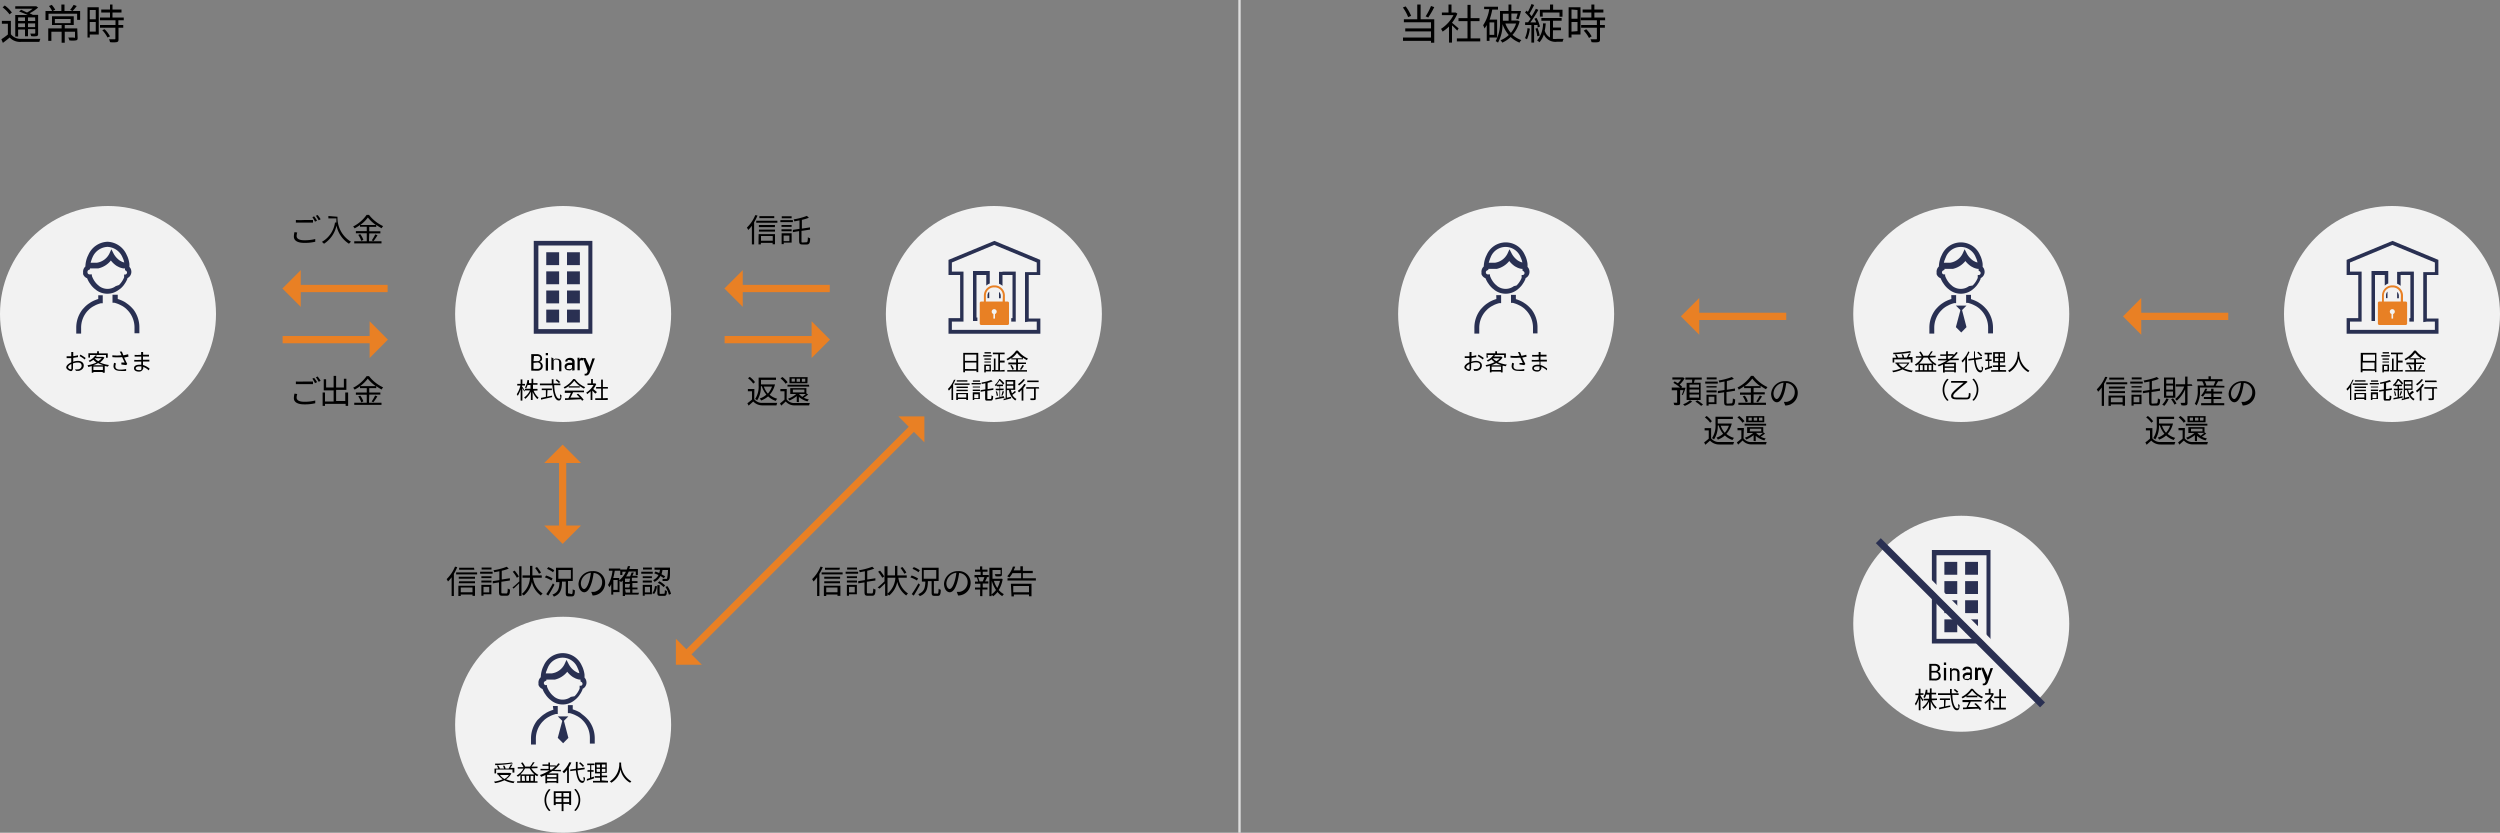 <svg id="Layer_1" data-name="Layer 1" xmlns="http://www.w3.org/2000/svg" viewBox="0 0 200 66.62"><rect x="0" y="0" width="200" height="66.62" fill="#808080" stroke="none"/><defs><style>.cls-1{fill:#f2f2f2;}.cls-2{fill:#2a3052;}.cls-3{fill:#293052;}.cls-4{fill:#e98024;}.cls-5{fill:#e88024;}.cls-6{fill:none;stroke:#dedede;stroke-miterlimit:10;stroke-width:0.19px;}</style></defs><title>fund_small</title><circle class="cls-1" cx="156.9" cy="49.9" r="8.64"/><path class="cls-2" d="M159.24,51.48h-4.69V44h4.69Zm-4.32-.37h4V44.42h-4Z"/><rect class="cls-2" x="155.55" y="48.02" width="1.03" height="1.03"/><rect class="cls-2" x="157.21" y="48.02" width="1.03" height="1.03"/><rect class="cls-2" x="155.55" y="49.55" width="1.03" height="1.03"/><rect class="cls-2" x="157.21" y="49.55" width="1.03" height="1.03"/><rect class="cls-2" x="155.55" y="44.95" width="1.03" height="1.03"/><rect class="cls-2" x="157.21" y="44.95" width="1.03" height="1.03"/><rect class="cls-2" x="155.55" y="46.49" width="1.03" height="1.03"/><rect class="cls-2" x="157.21" y="46.49" width="1.03" height="1.03"/><rect class="cls-1" x="157.29" y="41.84" width="0.56" height="15.96" transform="translate(10.92 126.01) rotate(-45)"/><rect class="cls-2" x="156.55" y="40.53" width="0.56" height="18.58" transform="translate(10.71 125.49) rotate(-45)"/><circle class="cls-1" cx="120.49" cy="25.12" r="8.64"/><path class="cls-3" d="M121.51,23.07a2,2,0,0,0,.25-.27l.14-.21a2.27,2.27,0,0,0,.14-.28l0-.06a.55.55,0,0,0,.23-.2.55.55,0,0,0,.08-.4.57.57,0,0,0-.07-.2l-.08-.11a2.3,2.3,0,0,0,0-.25,2.31,2.31,0,0,0-.15-.56l-.09-.19a1.66,1.66,0,0,0-3,0l-.09.19a2.21,2.21,0,0,0-.11.34,2.3,2.3,0,0,0-.06.45h0a.57.57,0,0,0-.18.49.57.57,0,0,0,0,.13.55.55,0,0,0,.32.32,2.24,2.24,0,0,0,.17.34l.14.2a2,2,0,0,0,.25.27l.16.13a1.49,1.49,0,0,0,1.79,0Zm-2.34-2.27a1.76,1.76,0,0,1,.08-.21,1.28,1.28,0,0,1,2.4,0,1.81,1.81,0,0,1,.09.22,1.87,1.87,0,0,1,.05.19l-.16-.05-.19-.1a1.63,1.63,0,0,1-.49-.54l-.19-.37-.17.37a1.34,1.34,0,0,1-1,.71l-.22,0-.27,0A1.86,1.86,0,0,1,119.17,20.8Zm1.94,2.09a1.1,1.1,0,0,1-1.32,0l-.15-.13a1.63,1.63,0,0,1-.22-.26,1.85,1.85,0,0,1-.22-.43v0l0-.12H119a.16.16,0,0,1-.13-.14.16.16,0,0,1,.09-.17h0l.11-.06v-.07h.12l.35,0,.2,0a1.78,1.78,0,0,0,1-.63,1.9,1.9,0,0,0,.46.43l.19.1a1.38,1.38,0,0,0,.33.1h.08v.14l.09.06a.17.17,0,0,1,.07.16h0a.16.16,0,0,1-.12.13l-.11,0,0,.11,0,.12a1.84,1.84,0,0,1-.19.35,1.61,1.61,0,0,1-.22.26Z"/><path class="cls-3" d="M119.71,23.92a2.84,2.84,0,0,0-.58.25l-.21.14a2.42,2.42,0,0,0-.3.26l-.15.16a2.36,2.36,0,0,0-.52,1.51v.45h.39v-.45a2,2,0,0,1,.53-1.37l.15-.15a2.13,2.13,0,0,1,.31-.22l.21-.11a2.56,2.56,0,0,1,.4-.14l.15,0v-.64h-.39Z"/><path class="cls-3" d="M122.51,24.74l-.15-.16a2.44,2.44,0,0,0-.3-.26l-.21-.14a2.84,2.84,0,0,0-.58-.25v-.34h-.39v.64l.15,0a2.56,2.56,0,0,1,.4.14l.22.11a2.13,2.13,0,0,1,.31.22l.15.15a2,2,0,0,1,.53,1.37v.45H123v-.45A2.36,2.36,0,0,0,122.51,24.74Z"/><circle class="cls-1" cx="156.9" cy="25.12" r="8.64"/><path class="cls-3" d="M157.92,23.07a2,2,0,0,0,.25-.27l.14-.21a2.27,2.27,0,0,0,.14-.28l0-.06a.55.55,0,0,0,.23-.2.55.55,0,0,0,.08-.4.57.57,0,0,0-.07-.2l-.08-.11a2.3,2.3,0,0,0,0-.25,2.31,2.31,0,0,0-.15-.56l-.09-.19a1.66,1.66,0,0,0-3,0l-.09.19a2.21,2.21,0,0,0-.11.34,2.3,2.3,0,0,0-.06.45h0a.57.57,0,0,0-.18.49.57.57,0,0,0,0,.13.55.55,0,0,0,.32.32,2.24,2.24,0,0,0,.17.34l.14.2a2,2,0,0,0,.25.27l.16.13a1.49,1.49,0,0,0,1.79,0Zm-2.34-2.27a1.76,1.76,0,0,1,.08-.21,1.28,1.28,0,0,1,2.4,0,1.81,1.81,0,0,1,.09.22,1.87,1.87,0,0,1,.05.19l-.16-.05-.19-.1a1.63,1.63,0,0,1-.49-.54l-.19-.37-.17.37a1.34,1.34,0,0,1-1,.71l-.22,0-.27,0A1.86,1.86,0,0,1,155.57,20.8Zm1.94,2.09a1.1,1.1,0,0,1-1.32,0l-.15-.13a1.63,1.63,0,0,1-.22-.26,1.85,1.85,0,0,1-.22-.43v0l0-.12h-.12a.16.16,0,0,1-.13-.14.16.16,0,0,1,.09-.17h0l.11-.06v-.07h.12l.35,0,.2,0a1.78,1.78,0,0,0,1-.63,1.9,1.9,0,0,0,.46.43l.19.1a1.38,1.38,0,0,0,.33.1h.08v.14l.09.06a.17.17,0,0,1,.07.16h0a.16.16,0,0,1-.12.13l-.11,0,0,.11,0,.12a1.84,1.84,0,0,1-.19.35,1.61,1.61,0,0,1-.22.26Z"/><path class="cls-3" d="M156.11,23.92a2.84,2.84,0,0,0-.58.25l-.21.14a2.42,2.42,0,0,0-.3.26l-.15.16a2.36,2.36,0,0,0-.52,1.51v.45h.39v-.45a2,2,0,0,1,.53-1.37l.15-.15a2.13,2.13,0,0,1,.31-.22l.21-.11a2.56,2.56,0,0,1,.4-.14l.15,0v-.64h-.39Z"/><path class="cls-3" d="M158.92,24.74l-.15-.16a2.44,2.44,0,0,0-.3-.26l-.21-.14a2.84,2.84,0,0,0-.58-.25v-.34h-.39v.64l.15,0a2.56,2.56,0,0,1,.4.14l.22.11a2.13,2.13,0,0,1,.31.22l.15.15a2,2,0,0,1,.53,1.37v.45h.39v-.45A2.36,2.36,0,0,0,158.92,24.74Z"/><polyline class="cls-3" points="157.32 24.45 156.9 24.87 156.47 24.45"/><polygon class="cls-3" points="157.32 26.17 156.9 26.6 156.47 26.17 156.9 24.56 157.32 26.17"/><path d="M117.69,28.94a1.36,1.36,0,0,1,.4-.07c.27,0,.46.15.46.37s-.14.36-.39.43l-.23,0-.05-.15a1.06,1.06,0,0,0,.22,0c.16,0,.31-.12.31-.29s-.14-.24-.32-.24a1.19,1.19,0,0,0-.4.07c0,.16,0,.32,0,.4s-.07.22-.16.22-.38-.14-.38-.3.19-.31.4-.4v-.1c0-.07,0-.16,0-.24h-.37V28.5h.38c0-.1,0-.18,0-.21a.73.73,0,0,0,0-.13h.16s0,.08,0,.13,0,.12,0,.2a2.4,2.4,0,0,0,.38-.07v.15l-.38.06c0,.09,0,.17,0,.25Zm-.13.51c0-.07,0-.19,0-.33-.15.07-.26.17-.26.26s.13.16.2.16S117.56,29.51,117.56,29.46Zm.72-1.08a3.09,3.09,0,0,1,.42.27l-.07.12a2.36,2.36,0,0,0-.41-.27Z"/><path d="M120.2,28.61a1.29,1.29,0,0,1-.37.36,2.48,2.48,0,0,0,.72.2.55.55,0,0,0-.09.13l-.25-.05v.54h-.14v-.06h-.75v.06h-.13v-.53l-.28.07a.46.46,0,0,0-.07-.12,2.66,2.66,0,0,0,.73-.24,1.24,1.24,0,0,1-.25-.22,1.57,1.57,0,0,1-.29.18.42.42,0,0,0-.09-.1,1.23,1.23,0,0,0,.53-.42l.15,0-.09.11h.57Zm-1.15,0h-.13v-.35h.7V28.1h.14v.17h.71v.35h-.14v-.22H119Zm1.09.61a2.09,2.09,0,0,1-.44-.17,2.55,2.55,0,0,1-.39.17Zm-.06.38v-.27h-.75v.27Zm-.65-.93a1.06,1.06,0,0,0,.28.22,1.22,1.22,0,0,0,.28-.23h-.56Z"/><path d="M122.13,28.53l-.35.08c.07.15.17.36.25.51l-.09.09-.38-.05,0-.12.26,0-.2-.43a3.91,3.91,0,0,1-.78,0v-.15a3.13,3.13,0,0,0,.73,0l-.06-.14-.08-.15.17,0,.12.3.38-.09Zm-1,.55a.73.73,0,0,0-.05.23c0,.16.11.26.38.26a2,2,0,0,0,.48-.05v.15a2.39,2.39,0,0,1-.48,0c-.34,0-.53-.14-.53-.37a1.07,1.07,0,0,1,.05-.28Z"/><path d="M123.75,29.63a1.37,1.37,0,0,0-.44-.28s0,.09,0,.12-.09.26-.32.26-.41-.09-.41-.27.16-.28.43-.28h.15c0-.08,0-.17,0-.25H123l-.46,0v-.14a3.28,3.28,0,0,0,.46,0h.1v-.26H123l-.43,0v-.14a2.92,2.92,0,0,0,.43,0h.09v-.12a1,1,0,0,0,0-.11h.16a1,1,0,0,0,0,.12s0,.06,0,.1l.47,0v.14l-.48,0v.26l.51,0v.14l-.51,0c0,.09,0,.19,0,.28a1.51,1.51,0,0,1,.53.29Zm-.59-.32-.18,0c-.17,0-.27.07-.27.15s.07.15.25.15.2,0,.2-.16S123.16,29.36,123.16,29.31Z"/><path d="M113.65,1.54h1.09V3.42h-.26V3.27h-2.24V3h2.24V2.51h-2.06V2.27h2.06V1.78h-2.17V1.54h1.07V.36h.27Zm-1-.17a3.2,3.2,0,0,0-.42-.77l.22-.09a3.09,3.09,0,0,1,.44.76Zm2.09-.8a7.17,7.17,0,0,1-.48.83l-.21-.09a4.85,4.85,0,0,0,.43-.83Z"/><path d="M116.58,2.45c-.09-.1-.27-.28-.42-.42V3.41h-.24V2.12a3.32,3.32,0,0,1-.51.41,1.13,1.13,0,0,0-.13-.22,2.9,2.9,0,0,0,1-1.1h-.93V1h.53V.36h.24V1h.33l.14.09a3.09,3.09,0,0,1-.43.73l.53.45Zm1.84.62v.24h-1.87V3.07h.85V1.69h-.72V1.45h.72V.39h.25V1.45h.71v.24h-.71V3.07Z"/><path d="M119.16,3v.27h-.22V2a2.08,2.08,0,0,1-.18.28,1.46,1.46,0,0,0-.11-.26,3.16,3.16,0,0,0,.49-1.29h-.41V.54h1.11V.77h-.46a5.65,5.65,0,0,1-.21.8h.6V3Zm0-1.21v1h.38v-1Zm2.41-.08A2.58,2.58,0,0,1,121,2.79a2.16,2.16,0,0,0,.71.42.7.7,0,0,0-.15.2,2.22,2.22,0,0,1-.71-.45,2.16,2.16,0,0,1-.67.45.77.77,0,0,0-.14-.19,2,2,0,0,0,.66-.42,2.79,2.79,0,0,1-.5-.87,3,3,0,0,1-.36,1.48,1.06,1.06,0,0,0-.19-.12A3,3,0,0,0,120,1.73V.88h.68V.36h.23V.88h.61l.16,0a5,5,0,0,1-.2.66l-.19-.05a3.94,3.94,0,0,0,.12-.41h-.5v.56h.51Zm-1.34-.61v.56h.46V1.1Zm.2.78a2.4,2.4,0,0,0,.44.75,2.24,2.24,0,0,0,.42-.75Z"/><path d="M122.39,2.29a3,3,0,0,1-.23.85L122,3.05a2.61,2.61,0,0,0,.2-.8Zm.34-.29V3.41h-.22V2l-.5,0,0-.22h.24l.2-.28A2.9,2.9,0,0,0,122,1l.13-.15.1.1a4.87,4.87,0,0,0,.29-.63l.21.08c-.11.23-.26.5-.37.69l.17.21a6.81,6.81,0,0,0,.34-.6l.2.09a10.21,10.21,0,0,1-.64,1l.45,0c0-.1-.09-.2-.13-.29l.17-.07a2.79,2.79,0,0,1,.28.7L123,2.2A1.45,1.45,0,0,0,123,2Zm.25.9a2.25,2.25,0,0,0-.15-.61l.17-.05a2.43,2.43,0,0,1,.17.61Zm1.25.21a1.62,1.62,0,0,0,.34,0h.52a.8.8,0,0,0-.08.23h-.45a1,1,0,0,1-1.05-.59,1.75,1.75,0,0,1-.35.63,1.31,1.31,0,0,0-.19-.14,2.11,2.11,0,0,0,.47-1.37l.22,0a4.13,4.13,0,0,1-.08.58A.87.87,0,0,0,124,3V1.66h-.69V1.44h1.62v.22h-.69v.54h.64v.22h-.64Zm-.81-1.78h-.23V.78H124V.36h.25V.78H125v.56h-.24V1h-1.35Z"/><path d="M126.44,2.76h-.72V3h-.23V.58h.95Zm-.72-2v.74h.48V.8Zm.48,1.73V1.76h-.48v.77ZM128,1.62V2h.39v.22H128v.9c0,.14,0,.21-.14.25a1.91,1.91,0,0,1-.54,0,.76.76,0,0,0-.08-.23h.44c.06,0,.07,0,.07-.07V2.22h-1.26V2h1.26V1.62h-1.28V1.4h.84V1h-.7V.76h.7V.36h.24v.4h.72V1h-.72V1.4h.86v.22Zm-1.1.72a2.36,2.36,0,0,1,.43.57l-.21.13a2.59,2.59,0,0,0-.42-.59Z"/><path d="M134.54,31.59a3.6,3.6,0,0,0,.14-.38h-.27v1c0,.1,0,.16-.1.19a1.07,1.07,0,0,1-.37,0,.68.68,0,0,0-.06-.18h.29s0,0,0,0v-1h-.43V31h.66a2.85,2.85,0,0,0-.53-.37l.1-.12.26.15a2.26,2.26,0,0,0,.26-.3h-.7v-.17h.86l.12.08a2.58,2.58,0,0,1-.4.5,1.46,1.46,0,0,1,.2.17l-.06.08h.22l.12,0a5.1,5.1,0,0,1-.22.57Zm.83.53a1.88,1.88,0,0,1-.59.35l-.13-.13a1.66,1.66,0,0,0,.55-.32Zm0-1.5c0-.08,0-.17,0-.25h-.54v-.17h1.31v.17h-.56l-.07.25h.54V32h-1.12V30.63Zm.55.15h-.76V31h.76Zm0,.39h-.76v.25h.76Zm0,.4h-.76v.25h.76Zm-.14.47a3.08,3.08,0,0,1,.46.33l-.15.11a3.18,3.18,0,0,0-.46-.34Z"/><path d="M137.42,30.69h-1v-.16h1Zm-.1,1.64h-.63v.12h-.17v-.87h.8Zm-.8-1.44h.81V31h-.81Zm0,.34h.81v.16h-.81Zm.81-.88h-.79v-.16h.79Zm-.64,1.39v.44h.46v-.44Zm1.83.53c.08,0,.1-.08.11-.4a.48.48,0,0,0,.18.08c0,.37-.07.5-.27.5h-.34c-.21,0-.27-.06-.27-.31v-.76l-.5.08,0-.18.53-.08v-.68l-.41.08a.75.75,0,0,0-.06-.16,5,5,0,0,0,1.06-.28l.16.15a3.81,3.81,0,0,1-.56.17v.7l.65-.1,0,.18-.68.1v.8c0,.11,0,.13.1.13Z"/><path d="M140.28,32.22h1v.17h-2.21v-.17h1v-.64h-.87V31.4h.87v-.35h-.54v-.15a3.5,3.5,0,0,1-.43.27A.62.62,0,0,0,139,31a2.91,2.91,0,0,0,1.08-.93h.19a3.06,3.06,0,0,0,1.13.9.87.87,0,0,0-.12.17,3.29,3.29,0,0,1-.43-.27v.16h-.56v.35h.89v.17h-.89Zm-.7-.57a1.68,1.68,0,0,1,.25.46l-.17.08a1.8,1.8,0,0,0-.24-.48Zm1.24-.76a3.06,3.06,0,0,1-.64-.6,2.85,2.85,0,0,1-.61.6Zm-.32,1.23a3,3,0,0,0,.28-.48l.18.07a4.29,4.29,0,0,1-.32.47Z"/><path d="M142.71,32.15l.22,0a.77.77,0,0,0,.65-.76.71.71,0,0,0-.68-.75,5.47,5.47,0,0,1-.15.74c-.16.53-.36.8-.6.8s-.46-.27-.46-.69a1.1,1.1,0,0,1,1.13-1,.94.94,0,0,1,1,.95,1,1,0,0,1-1,1Zm-.17-.84a4.15,4.15,0,0,0,.14-.69.9.9,0,0,0-.8.83c0,.33.15.47.26.47S142.41,31.74,142.54,31.3Z"/><path d="M136.89,35.07a.79.79,0,0,0,.67.29c.28,0,.87,0,1.17,0a.88.88,0,0,0-.07.2c-.28,0-.82,0-1.11,0a1,1,0,0,1-.75-.31l-.37.33-.1-.19a4.08,4.08,0,0,0,.37-.3v-.66h-.33v-.18h.52Zm-.08-1.25a1.89,1.89,0,0,0-.42-.43l.14-.11a1.85,1.85,0,0,1,.42.42Zm.61.24a1.91,1.91,0,0,1-.3,1.1.51.51,0,0,0-.16-.11,1.81,1.81,0,0,0,.28-1.11v-.6h1.39v.18h-1.21v.36h1l.12,0a1.86,1.86,0,0,1-.43.83,1.52,1.52,0,0,0,.61.32.61.61,0,0,0-.12.17,1.63,1.63,0,0,1-.61-.36,1.83,1.83,0,0,1-.56.33.83.83,0,0,0-.11-.16,1.5,1.5,0,0,0,.53-.31,2,2,0,0,1-.37-.69Zm.24,0a1.69,1.69,0,0,0,.32.56,1.63,1.63,0,0,0,.33-.56Z"/><path d="M139.48,35.07a.75.75,0,0,0,.66.29c.29,0,.88,0,1.2,0a.71.71,0,0,0-.06.19c-.29,0-.84,0-1.13,0a.91.91,0,0,1-.74-.31l-.36.33-.1-.18a4.26,4.26,0,0,0,.36-.3v-.67H139v-.18h.51Zm-.08-1.25a1.92,1.92,0,0,0-.41-.43l.15-.11a2,2,0,0,1,.42.42Zm1.89.23h-1.72v-.15h1.72Zm-1,1.23v-.47a2.49,2.49,0,0,1-.58.35,1.15,1.15,0,0,0-.12-.14,2.16,2.16,0,0,0,.66-.38h-.48v-.47h1.29v.42h0l.14.09a3.1,3.1,0,0,1-.35.26,1.71,1.71,0,0,0,.41.14.75.75,0,0,0-.11.15,1.65,1.65,0,0,1-.69-.36v.42Zm.85-1.5h-1.45v-.49h1.45Zm-1-.37h-.26v.24h.26Zm-.16,1.1h.92V34.3H140Zm.59-1.1h-.27v.24h.27Zm-.07,1.23a1.08,1.08,0,0,0,.26.22l.28-.23h-.54Zm.49-1.23h-.27v.24H141Z"/><path d="M168.59,30.16a3.8,3.8,0,0,1-.27.54v1.77h-.18V31a2.79,2.79,0,0,1-.29.34,1.15,1.15,0,0,0-.11-.19,2.9,2.9,0,0,0,.67-1Zm1.59.42v.16H168.5v-.16Zm-1.5,1.07H170v.81h-.19v-.11h-.94v.12h-.19Zm1.3-.56h-1.27v-.16H170Zm-1.27.2H170v.16h-1.26Zm1.22-.92h-1.19v-.16h1.19Zm-1.06,1.43v.38h.94v-.38Z"/><path d="M171.42,30.69h-1v-.16h1Zm-.1,1.64h-.63v.12h-.17v-.87h.8Zm-.8-1.44h.81V31h-.81Zm0,.34h.81v.16h-.81Zm.81-.88h-.79v-.16h.79Zm-.64,1.39v.44h.46v-.44Zm1.83.53c.08,0,.1-.08.11-.4a.48.48,0,0,0,.18.08c0,.37-.07.5-.27.5h-.34c-.21,0-.27-.06-.27-.31v-.76l-.5.08,0-.18.53-.08v-.68l-.41.08a.75.75,0,0,0-.06-.16,5,5,0,0,0,1.06-.28l.16.15a3.81,3.81,0,0,1-.56.17v.7l.65-.1,0,.18-.68.1v.8c0,.11,0,.13.1.13Z"/><path d="M173.49,31.92a1.69,1.69,0,0,1-.35.55l-.16-.11a1.25,1.25,0,0,0,.32-.48Zm.54-.1h-.91V30.2H174Zm-.19-1.46h-.54v.33h.54Zm0,.48h-.54v.33h.54Zm0,.48h-.54v.34h.54Zm0,.55a2.1,2.1,0,0,1,.28.41l-.16.09a2.46,2.46,0,0,0-.27-.43Zm1.56-1H175v1.34c0,.11,0,.17-.1.21a1.12,1.12,0,0,1-.39,0,.64.64,0,0,0-.07-.19h.31s.06,0,.06-.06V31.14a2.64,2.64,0,0,1-.67.92.79.79,0,0,0-.13-.14,2.42,2.42,0,0,0,.73-1h-.68v-.18h.75v-.61H175v.61h.33Z"/><path d="M177.95,30.87V31H176v.23a2.3,2.3,0,0,1-.27,1.2.75.75,0,0,0-.15-.12,2,2,0,0,0,.24-1.07v-.4h.5a1.41,1.41,0,0,0-.14-.34l.13,0h-.54v-.17h.91V30.1h.19v.23h.93v.17h-.45l.1,0c-.07.12-.14.25-.2.35Zm-.86,1.38h.85v.17h-1.85v-.17h.81v-.33h-.59v-.16h.59v-.27h-.49a1.69,1.69,0,0,1-.18.24l-.15-.09a1.37,1.37,0,0,0,.33-.54l.17,0a1.43,1.43,0,0,1-.09.2h.4V31.1h.19v.23h.69v.16h-.69v.27h.62v.16h-.62Zm-.72-1.75a1.12,1.12,0,0,1,.14.34l-.12,0h.79l-.09,0a3,3,0,0,0,.14-.34Z"/><path d="M179.31,32.15l.22,0a.77.77,0,0,0,.65-.76.71.71,0,0,0-.68-.75,5.47,5.47,0,0,1-.15.74c-.16.53-.36.8-.6.8s-.46-.27-.46-.69a1.1,1.1,0,0,1,1.13-1,.94.94,0,0,1,1,.95,1,1,0,0,1-1,1Zm-.17-.84a4.15,4.15,0,0,0,.14-.69.9.9,0,0,0-.8.83c0,.33.15.47.26.47S179,31.74,179.14,31.3Z"/><path d="M172.19,35.07a.79.79,0,0,0,.67.29c.28,0,.87,0,1.17,0a.88.88,0,0,0-.07.2c-.28,0-.82,0-1.11,0a1,1,0,0,1-.75-.31l-.37.33-.1-.19a4.08,4.08,0,0,0,.37-.3v-.66h-.33v-.18h.52Zm-.08-1.25a1.89,1.89,0,0,0-.42-.43l.14-.11a1.84,1.84,0,0,1,.42.42Zm.61.24a1.91,1.91,0,0,1-.3,1.1.51.51,0,0,0-.16-.11,1.81,1.81,0,0,0,.28-1.11v-.6h1.39v.18h-1.21v.36h1l.12,0a1.86,1.86,0,0,1-.43.83,1.52,1.52,0,0,0,.61.32.61.61,0,0,0-.12.17,1.63,1.63,0,0,1-.61-.36,1.83,1.83,0,0,1-.56.33.83.83,0,0,0-.11-.16,1.5,1.5,0,0,0,.53-.31,2,2,0,0,1-.37-.69Zm.24,0a1.69,1.69,0,0,0,.32.56,1.63,1.63,0,0,0,.33-.56Z"/><path d="M174.78,35.07a.75.75,0,0,0,.66.29c.29,0,.88,0,1.2,0a.71.71,0,0,0-.06.19c-.29,0-.84,0-1.13,0a.91.91,0,0,1-.74-.31l-.36.33-.1-.18a4.26,4.26,0,0,0,.36-.3v-.67h-.33v-.18h.51Zm-.08-1.25a1.93,1.93,0,0,0-.41-.43l.15-.11a2,2,0,0,1,.42.42Zm1.89.23h-1.72v-.15h1.72Zm-1,1.23v-.47a2.49,2.49,0,0,1-.58.35,1.18,1.18,0,0,0-.12-.14,2.16,2.16,0,0,0,.66-.38h-.48v-.47h1.29v.42h0l.14.09a3.1,3.1,0,0,1-.35.26,1.71,1.71,0,0,0,.41.14.75.75,0,0,0-.11.15,1.65,1.65,0,0,1-.69-.36v.42Zm.85-1.5H175v-.49h1.45Zm-1-.37h-.26v.24h.26Zm-.16,1.1h.92V34.3h-.92Zm.59-1.1h-.27v.24h.27Zm-.07,1.23a1.08,1.08,0,0,0,.26.22l.28-.23h-.54Zm.49-1.23H176v.24h.27Z"/><path d="M152.76,29a1.15,1.15,0,0,1-.43.47,2.37,2.37,0,0,0,.69.18.53.53,0,0,0-.08.13,2.17,2.17,0,0,1-.74-.23,2.5,2.5,0,0,1-.75.23.51.51,0,0,0-.08-.12,2.56,2.56,0,0,0,.7-.19,1.31,1.31,0,0,1-.38-.38h-.06V29h1Zm-1.22,0h-.13v-.38h.3a1.31,1.31,0,0,0-.12-.25l.12,0a1.08,1.08,0,0,1,.13.24l-.11,0h.81a2.3,2.3,0,0,0,.17-.32l.14,0c-.05.09-.11.19-.17.27H153V29h-.14v-.25h-1.32Zm1.35-.8a9.74,9.74,0,0,1-1.43.14.41.41,0,0,0,0-.12,9.69,9.69,0,0,0,1.36-.14Zm-1,.89a1.09,1.09,0,0,0,.36.32,1,1,0,0,0,.35-.32Zm.32-.47a1.08,1.08,0,0,0-.09-.27l.12,0a1.11,1.11,0,0,1,.1.27Z"/><path d="M154.36,28.61a1.46,1.46,0,0,0,.56.52.53.53,0,0,0-.09.11l-.18-.12v.5h.25v.12h-1.68v-.12h.26v-.49l-.19.14-.11-.1a1.48,1.48,0,0,0,.55-.55h-.46v-.12h.46a1.88,1.88,0,0,0-.2-.33l.12-.05a1.55,1.55,0,0,1,.21.34l-.08,0h.57l-.1,0a2.17,2.17,0,0,0,.23-.35l.14,0a3,3,0,0,1-.25.35h.48v.12Zm.25.48a1.74,1.74,0,0,1-.39-.48h-.33a1.78,1.78,0,0,1-.37.48Zm-.79.12h-.22v.4h.22Zm.35,0h-.22v.4h.22Zm.35.4v-.4h-.22v.4Z"/><path d="M156,28.82l-.3.19h.77v.78h-.14v-.05h-.75v.06h-.14v-.64l-.34.15-.09-.11a3.65,3.65,0,0,0,.76-.37h-.72v-.12h.64v-.24h-.47v-.12h.47V28.1h.14v.23h.46v.08a2.15,2.15,0,0,0,.21-.25l.12.06a2.82,2.82,0,0,1-.45.47h.53v.12Zm.33.31h-.75v.18h.75Zm0,.49v-.19h-.75v.19Zm-.37-.92a2.93,2.93,0,0,0,.28-.24h-.41v.24Z"/><path d="M157.56,28.16a2.5,2.5,0,0,1-.2.38v1.26h-.14V28.73A2.13,2.13,0,0,1,157,29l-.08-.13a2.09,2.09,0,0,0,.54-.75Zm.49.63c.06.49.18.82.38.84s.08-.11.1-.32l.12.07c0,.32-.12.41-.21.41-.3,0-.45-.41-.52-1l-.45.06,0-.13.45-.06c0-.17,0-.36,0-.55H158c0,.19,0,.37,0,.53l.56-.07,0,.13Zm.42-.28a2,2,0,0,0-.3-.3l.1-.07a2,2,0,0,1,.31.3Z"/><path d="M159.38,29.41l-.58.19,0-.14.25-.08v-.5h-.21v-.13H159v-.4h-.23v-.13h.58v.13h-.21v.4h.19v.13h-.19v.46l.2-.07Zm1.11.2v.13h-1.2v-.13h.56v-.25h-.42v-.13h.42V29h-.4v-.83h.94V29H160v.22h.43v.13H160v.25Zm-.9-1.07h.28V28.3h-.28Zm0,.35h.28v-.24h-.28Zm.69-.59H160v.23h.28Zm0,.35H160v.24h.28Z"/><path d="M161.54,28.15s0,.05,0,.09a1.67,1.67,0,0,0,.82,1.42.42.42,0,0,0-.1.11,1.52,1.52,0,0,1-.77-1.07,1.54,1.54,0,0,1-.74,1.07.52.52,0,0,0-.11-.11,1.66,1.66,0,0,0,.77-1.52Z"/><path d="M155.41,31.18a1.23,1.23,0,0,1,.37-.88l.11.06a1.16,1.16,0,0,0,0,1.65l-.11.06A1.23,1.23,0,0,1,155.41,31.18Z"/><path d="M157.33,31.81c.13,0,.17-.07.18-.38l.14.05c0,.38-.1.47-.33.47h-.83c-.27,0-.4-.1-.4-.26s0-.28,1-1.07h-1v-.14h1.22l.1.07,0,0c-1.09.89-1.15,1-1.15,1.12s.09.13.24.13Z"/><path d="M158.27,31.18a1.23,1.23,0,0,1-.37.88l-.11-.06a1.16,1.16,0,0,0,0-1.65l.11-.06A1.23,1.23,0,0,1,158.27,31.18Z"/><path d="M154.34,54.43V53.11h.43a.52.52,0,0,1,.32.09.32.32,0,0,1,.12.27.24.24,0,0,1-.06.16.33.33,0,0,1-.15.1.31.31,0,0,1,.19.12.35.35,0,0,1,.07.21.34.34,0,0,1-.12.28.49.49,0,0,1-.32.1Zm.18-.76h.29a.24.24,0,0,0,.16-.05.19.19,0,0,0,.06-.15.19.19,0,0,0-.07-.16.31.31,0,0,0-.19-.05h-.25Zm0,.14v.48h.31a.28.28,0,0,0,.19-.06.22.22,0,0,0,.07-.17.27.27,0,0,0-.06-.18.22.22,0,0,0-.17-.07Z"/><path d="M155.69,53.2h-.18V53h.18Zm0,1.23h-.18v-1h.18Z"/><path d="M156.13,53.45v.15a.36.36,0,0,1,.12-.12.33.33,0,0,1,.17,0,.32.32,0,0,1,.25.09.41.41,0,0,1,.09.29v.62h-.18v-.62a.27.27,0,0,0-.05-.18.21.21,0,0,0-.16-.05.25.25,0,0,0-.14,0,.27.27,0,0,0-.09.1v.72H156v-1Z"/><path d="M157.63,54.43v-.08a.55.55,0,0,1,0-.07.42.42,0,0,1-.13.12.33.33,0,0,1-.17,0,.32.32,0,0,1-.23-.08.29.29,0,0,1-.08-.22.25.25,0,0,1,.11-.22.53.53,0,0,1,.31-.08h.19v-.1a.18.18,0,0,0-.05-.14.21.21,0,0,0-.15-.05.22.22,0,0,0-.14,0,.13.13,0,0,0-.05.11H157a.24.24,0,0,1,.1-.2.42.42,0,0,1,.28-.09.41.41,0,0,1,.27.08.3.3,0,0,1,.1.24v.47a.91.91,0,0,0,0,.1.53.53,0,0,0,0,.1Zm-.3-.13a.32.32,0,0,0,.17,0,.24.24,0,0,0,.1-.11V54h-.2a.26.26,0,0,0-.17.05.16.16,0,0,0-.06.13.13.13,0,0,0,0,.1A.17.17,0,0,0,157.33,54.3Z"/><path d="M158.51,53.61h-.09a.2.2,0,0,0-.12,0,.21.21,0,0,0-.07.09v.7H158v-1h.16l0,.14a.34.34,0,0,1,.1-.12.24.24,0,0,1,.14,0h.07Z"/><path d="M159,54.07l0,.12h0l.24-.74h.2l-.41,1.13a.51.51,0,0,1-.11.17.25.25,0,0,1-.19.07h-.11l0-.14h.08a.11.11,0,0,0,.09-.05.53.53,0,0,0,.06-.11l0-.1-.36-1h.2Z"/><path d="M153.78,56.1c0-.06-.09-.18-.14-.28v1h-.14v-.91a2.07,2.07,0,0,1-.23.53.67.67,0,0,0-.08-.13,2,2,0,0,0,.29-.7h-.25v-.13h.27V55.1h.14v.36h.24v.13h-.24v.06l.23.35Zm.76-.07a1.49,1.49,0,0,0,.4.56.49.49,0,0,0-.1.11,1.75,1.75,0,0,1-.38-.58v.68h-.14v-.67a1.6,1.6,0,0,1-.45.58.51.51,0,0,0-.09-.11,1.41,1.41,0,0,0,.47-.57h-.36v-.13h.44v-.33h-.23a1.17,1.17,0,0,1-.12.27l-.11-.07a1.47,1.47,0,0,0,.19-.59l.13,0c0,.08,0,.16,0,.24h.2v-.35h.14v.35h.36v.13h-.36v.33h.43V56Z"/><path d="M156.19,55.59c0,.62.19,1.08.38,1.08s.07-.1.08-.35a.39.39,0,0,0,.12.08c0,.32-.08.42-.22.42-.3,0-.45-.53-.51-1.22h-1v-.14H156c0-.11,0-.22,0-.34h.14c0,.12,0,.23,0,.34h.55v.14Zm-.57.92.4-.08v.12l-.89.2,0-.14.39-.08V56h-.33v-.13H156V56h-.35Zm.94-1.08a1.59,1.59,0,0,0-.26-.23l.09-.08a1.59,1.59,0,0,1,.27.22Z"/><path d="M157.83,55.11a2,2,0,0,0,.81.64l-.09.12a2.28,2.28,0,0,1-.78-.63,2.13,2.13,0,0,1-.77.63.44.44,0,0,0-.08-.11,2,2,0,0,0,.77-.66ZM157,56h1.53v.13h-.87c-.06.14-.14.3-.22.43l.75,0a2.83,2.83,0,0,0-.25-.25l.12-.06a2.47,2.47,0,0,1,.44.48l-.12.08-.09-.12-1.25.05,0-.14h.27a3.52,3.52,0,0,0,.2-.43H157Zm1.19-.35v.13h-.88v-.13Z"/><path d="M159.47,56.27l-.23-.24v.77h-.14v-.72a1.85,1.85,0,0,1-.28.23.63.63,0,0,0-.07-.12,1.62,1.62,0,0,0,.58-.61h-.52v-.13h.29v-.35h.14v.35h.19l.08.05a1.72,1.72,0,0,1-.24.41l.3.25Zm1,.35v.14h-1v-.14h.47v-.77h-.4v-.13h.4v-.59h.14v.59h.4v.13h-.4v.77Z"/><polygon class="cls-4" points="135.94 25.02 135.94 23.84 134.47 25.31 135.94 26.78 135.94 25.6 142.9 25.6 142.9 25.02 135.94 25.02"/><polygon class="cls-4" points="171.3 25.02 171.3 23.84 169.84 25.31 171.3 26.78 171.3 25.6 178.26 25.6 178.26 25.02 171.3 25.02"/><circle class="cls-1" cx="191.36" cy="25.12" r="8.64"/><path d="M190.11,28.23v1.54H190v-.11H189v.12h-.14V28.23Zm-1.07.14v.5H190v-.5Zm.92,1.16V29H189v.52Z"/><path d="M191.18,28.52h-.67v-.11h.67Zm-.06,1.19h-.41v.08h-.12v-.62h.53Zm0-.93h-.52v-.11h.52Zm-.52.14h.52V29h-.52Zm.52-.64h-.51v-.11h.51Zm-.4,1v.31H191v-.31Zm1.5.31v.13h-1V29.6h.14v-.92h.13v.92h.22V28.34h-.43v-.13h.94v.13h-.38v.51h.37V29h-.37v.62Z"/><path d="M193.28,29.61H194v.12h-1.58v-.12h.71v-.46h-.62V29h.62v-.25h-.38v-.11a2.48,2.48,0,0,1-.31.19.44.44,0,0,0-.08-.11,2.08,2.08,0,0,0,.77-.67h.14a2.18,2.18,0,0,0,.81.64.62.62,0,0,0-.09.12,2.36,2.36,0,0,1-.31-.19v.12h-.4V29h.64v.12h-.64Zm-.5-.41a1.2,1.2,0,0,1,.18.33l-.12.05a1.29,1.29,0,0,0-.17-.34Zm.89-.54a2.18,2.18,0,0,1-.46-.43,2,2,0,0,1-.43.43Zm-.23.88a2.17,2.17,0,0,0,.2-.34l.13.05a3.07,3.07,0,0,1-.23.34Z"/><path d="M188.29,30.37a2.72,2.72,0,0,1-.19.38V32H188V31a2,2,0,0,1-.21.25.84.84,0,0,0-.08-.13,2.07,2.07,0,0,0,.48-.73Zm1.13.3v.12h-1.2v-.12Zm-1.07.77h.94V32h-.14v-.08h-.67V32h-.13Zm.93-.4h-.91v-.11h.91Zm-.91.14h.9v.11h-.9Zm.87-.65h-.85v-.11h.85Zm-.76,1v.27h.67v-.27Z"/><path d="M190.31,30.75h-.73v-.11h.73Zm-.07,1.17h-.45V32h-.12v-.62h.57Zm-.57-1h.58V31h-.58Zm0,.25h.58v.11h-.58Zm.58-.63h-.57v-.11h.57Zm-.45,1v.31h.32v-.31Zm1.3.38c.06,0,.07-.06.08-.29a.34.34,0,0,0,.13.06c0,.27-.05.36-.19.36h-.24c-.15,0-.19,0-.19-.22v-.55l-.36.06,0-.13.38-.06v-.49l-.3.06a.55.55,0,0,0,0-.12,3.6,3.6,0,0,0,.76-.2l.12.11a2.74,2.74,0,0,1-.4.12v.5l.46-.07,0,.13-.48.07v.57c0,.08,0,.09.07.09Z"/><path d="M192.2,31.82l-.72.14,0-.12.33-.06v-.56h-.3V31.1h.3v-.2h-.21v-.08l-.08.07-.09-.09a1.34,1.34,0,0,0,.36-.48h.12a2.45,2.45,0,0,1,.34.34l-.09.11a2.18,2.18,0,0,0-.29-.33,1.66,1.66,0,0,1-.24.33h.52v.12h-.23v.2h.28v.12h-.28v.54l.29-.06Zm-.59-.5a1.53,1.53,0,0,1,.08.34l-.1,0a1.41,1.41,0,0,0-.08-.35Zm.35.32a3,3,0,0,0,.09-.34l.11,0c0,.11-.08.25-.11.34Zm1.16-.27a2.53,2.53,0,0,1-.28.22.77.77,0,0,0,.33.33.55.55,0,0,0-.09.12,1.17,1.17,0,0,1-.51-.83h-.17v.61l.34-.08v.13l-.6.15,0-.13.16,0V30.4H193v.79h-.35a1.88,1.88,0,0,0,.09.28,2.09,2.09,0,0,0,.24-.21Zm-.72-.84v.21h.51v-.21Zm0,.55h.51v-.22h-.51Z"/><path d="M193.92,30.77a2.35,2.35,0,0,1-.2.28v1h-.14V31.2l-.21.19-.1-.12a2,2,0,0,0,.52-.56Zm-.07-.39a2.29,2.29,0,0,1-.48.46l-.08-.11a1.85,1.85,0,0,0,.43-.4Zm1.14.7h-.28v.77c0,.09,0,.13-.08.15a1.41,1.41,0,0,1-.35,0,.5.5,0,0,0,0-.13h.29s0,0,0,0v-.77h-.62v-.13h1Zm-.05-.51H194v-.13h.91Z"/><path class="cls-3" d="M190,22h.78v.85a.93.93,0,0,1,.28-.17v-1h-1.34v4H190v-.28H190Z"/><path class="cls-3" d="M190.88,23.64v.21H191v-.52A.41.41,0,0,0,190.88,23.64Z"/><path class="cls-3" d="M192.05,21.75h-.28v.95a.88.88,0,0,1,.28.17V22h.78v3.45h-.08v.28h.36v-4h-1.06Z"/><path class="cls-3" d="M191.77,23.86h.14v-.21a.42.42,0,0,0-.14-.3Z"/><path class="cls-3" d="M195.07,22V20.79l-3.67-1.52-3.67,1.52V22h.93v3.45h-.93V26.7h7.35V25.48h-.93V22Zm-.93,3.73h.65v.66H188v-.66h.93v-4H188V21l3.39-1.41L194.79,21v.77h-.93v4Z"/><path class="cls-5" d="M192.45,24.12h-.21v-.48a.82.82,0,0,0-.81-.81h-.06a.82.82,0,0,0-.81.81v.48h-.21a.12.12,0,0,0-.12.12v1.64a.12.12,0,0,0,.12.12h2.1a.12.12,0,0,0,.12-.12V24.24A.12.12,0,0,0,192.45,24.12Zm-1,1v.37h-.13v-.37a.2.2,0,1,1,.13,0Zm.61-1h-1.35v-.48a.65.65,0,0,1,.65-.65h.06a.65.65,0,0,1,.65.65Z"/><circle class="cls-1" cx="45.05" cy="57.98" r="8.64"/><circle class="cls-1" cx="8.64" cy="25.12" r="8.64"/><path class="cls-3" d="M9.66,23.07a2,2,0,0,0,.25-.27l.14-.21a2.27,2.27,0,0,0,.14-.28l0-.06a.55.55,0,0,0,.23-.2.55.55,0,0,0,.08-.4.57.57,0,0,0-.07-.2l-.08-.11a2.3,2.3,0,0,0,0-.25,2.31,2.31,0,0,0-.15-.56l-.09-.19a1.74,1.74,0,0,0-1.51-1,1.74,1.74,0,0,0-1.51,1L7,20.53a2.21,2.21,0,0,0-.11.34,2.3,2.3,0,0,0-.06.45h0a.57.57,0,0,0-.18.49.57.57,0,0,0,0,.13.55.55,0,0,0,.32.32,2.24,2.24,0,0,0,.17.34l.14.2a2,2,0,0,0,.25.27l.16.13a1.49,1.49,0,0,0,1.79,0ZM7.32,20.8a1.76,1.76,0,0,1,.08-.21,1.36,1.36,0,0,1,1.2-.84,1.36,1.36,0,0,1,1.2.84,1.81,1.81,0,0,1,.09.22,1.87,1.87,0,0,1,.05.19l-.16-.05-.19-.1a1.63,1.63,0,0,1-.49-.54l-.19-.37-.17.37a1.34,1.34,0,0,1-1,.71l-.22,0-.27,0A1.86,1.86,0,0,1,7.32,20.8Zm1.94,2.09a1.1,1.1,0,0,1-1.32,0l-.15-.13a1.63,1.63,0,0,1-.22-.26,1.85,1.85,0,0,1-.22-.43v0l0-.12H7.16A.16.16,0,0,1,7,21.77a.16.16,0,0,1,.09-.17h0l.11-.06v-.07h.12l.35,0,.2,0a1.78,1.78,0,0,0,1-.63,1.9,1.9,0,0,0,.46.43l.19.1a1.38,1.38,0,0,0,.33.1H10v.14l.09.06a.17.17,0,0,1,.07.16h0a.16.16,0,0,1-.12.13l-.11,0,0,.11,0,.12a1.84,1.84,0,0,1-.19.35,1.61,1.61,0,0,1-.22.26Z"/><path class="cls-3" d="M7.86,23.92a2.84,2.84,0,0,0-.58.25l-.21.14a2.42,2.42,0,0,0-.3.26l-.15.16a2.36,2.36,0,0,0-.52,1.51v.45h.39v-.45A2,2,0,0,1,7,24.88l.15-.15a2.13,2.13,0,0,1,.31-.22l.21-.11a2.56,2.56,0,0,1,.4-.14l.15,0v-.64H7.86Z"/><path class="cls-3" d="M10.66,24.74l-.15-.16a2.44,2.44,0,0,0-.3-.26L10,24.17a2.84,2.84,0,0,0-.58-.25v-.34H9v.64l.15,0a2.56,2.56,0,0,1,.4.14l.22.11a2.13,2.13,0,0,1,.31.22l.15.15a2,2,0,0,1,.53,1.37v.45h.39v-.45A2.36,2.36,0,0,0,10.66,24.74Z"/><circle class="cls-1" cx="45.05" cy="25.12" r="8.64"/><path class="cls-2" d="M47.39,26.7H42.7V19.27h4.69Zm-4.32-.37h4V19.64h-4Z"/><rect class="cls-2" x="43.7" y="23.24" width="1.03" height="1.03"/><rect class="cls-2" x="45.36" y="23.24" width="1.03" height="1.03"/><rect class="cls-2" x="43.7" y="24.77" width="1.03" height="1.03"/><rect class="cls-2" x="45.36" y="24.77" width="1.03" height="1.03"/><rect class="cls-2" x="43.7" y="20.18" width="1.03" height="1.03"/><rect class="cls-2" x="45.36" y="20.18" width="1.03" height="1.03"/><rect class="cls-2" x="43.7" y="21.71" width="1.03" height="1.03"/><rect class="cls-2" x="45.36" y="21.71" width="1.03" height="1.03"/><path d="M5.84,28.94a1.36,1.36,0,0,1,.4-.07c.27,0,.46.15.46.37s-.14.36-.39.43l-.23,0L6,29.55a1.06,1.06,0,0,0,.22,0c.16,0,.31-.12.31-.29S6.41,29,6.24,29a1.19,1.19,0,0,0-.4.07c0,.16,0,.32,0,.4s-.06.22-.16.22-.38-.14-.38-.3.19-.31.4-.4v-.1c0-.07,0-.16,0-.24H5.33V28.5H5.7c0-.1,0-.18,0-.21a.72.72,0,0,0,0-.13h.16s0,.08,0,.13,0,.12,0,.2a2.4,2.4,0,0,0,.38-.07v.15l-.38.06c0,.09,0,.17,0,.25Zm-.13.51c0-.07,0-.19,0-.33-.15.07-.26.17-.26.26s.13.16.2.16S5.71,29.51,5.71,29.46Zm.72-1.08a3.1,3.1,0,0,1,.42.27l-.07.12a2.37,2.37,0,0,0-.41-.27Z"/><path d="M8.35,28.61A1.29,1.29,0,0,1,8,29a2.48,2.48,0,0,0,.72.2.56.56,0,0,0-.09.13l-.25-.05v.54H8.22v-.06H7.47v.06H7.34v-.53l-.28.07A.46.46,0,0,0,7,29.22,2.66,2.66,0,0,0,7.72,29a1.24,1.24,0,0,1-.25-.22,1.58,1.58,0,0,1-.29.18.42.42,0,0,0-.09-.1,1.23,1.23,0,0,0,.53-.42l.15,0-.09.11h.57Zm-1.15,0H7.07v-.35h.7V28.1h.14v.17h.71v.35H8.48v-.22H7.2Zm1.09.61a2.08,2.08,0,0,1-.44-.17,2.55,2.55,0,0,1-.39.17Zm-.06.38v-.27H7.47v.27Zm-.65-.93a1.05,1.05,0,0,0,.28.22,1.23,1.23,0,0,0,.28-.23H7.57Z"/><path d="M10.28,28.53l-.35.08c.07.15.17.36.25.51l-.09.09-.38-.05V29l.26,0-.2-.43a3.91,3.91,0,0,1-.78,0v-.15a3.13,3.13,0,0,0,.73,0l-.06-.14-.08-.15.17,0,.12.3.38-.09Zm-1,.55a.74.74,0,0,0-.05.23c0,.16.11.26.38.26a2,2,0,0,0,.48-.05v.15a2.39,2.39,0,0,1-.48,0c-.34,0-.53-.14-.53-.37a1.07,1.07,0,0,1,.05-.28Z"/><path d="M11.9,29.63a1.37,1.37,0,0,0-.44-.28s0,.09,0,.12-.09.26-.33.26-.41-.09-.41-.27.16-.28.43-.28h.15c0-.08,0-.17,0-.25h-.1l-.46,0v-.14a3.29,3.29,0,0,0,.46,0h.1v-.26H11.2l-.43,0v-.14a2.92,2.92,0,0,0,.43,0h.09v-.12a1,1,0,0,0,0-.11h.16a.93.93,0,0,0,0,.12s0,.06,0,.1l.47,0v.14l-.48,0v.26l.51,0v.14l-.51,0c0,.09,0,.19,0,.28a1.51,1.51,0,0,1,.53.29Zm-.59-.32-.18,0c-.17,0-.27.07-.27.15s.07.15.25.15.2,0,.2-.16S11.31,29.36,11.31,29.31Z"/><path d="M.87,2.74a1,1,0,0,0,.84.37c.36,0,1.13,0,1.52,0a1.22,1.22,0,0,0-.08.24c-.37,0-1.08,0-1.45,0A1.15,1.15,0,0,1,.77,3c-.17.15-.35.29-.54.43L.11,3.14a5.78,5.78,0,0,0,.52-.38V1.9H.15V1.67H.87ZM.76,1.15A2.56,2.56,0,0,0,.21.59L.38.44A2.5,2.5,0,0,1,.95,1Zm.69,1.77H1.22V1.2h1C2,1.1,1.74,1,1.53.92L1.69.78,2.16,1A2.56,2.56,0,0,0,2.61.7H1.22V.5H2.9L3.05.6a3,3,0,0,1-.68.46l.26.13h.42V2.67c0,.12,0,.18-.11.22a1.47,1.47,0,0,1-.45,0,.77.77,0,0,0-.07-.2h.34s.06,0,.06-.06v-.3H2.24V2.9H2V2.36H1.45Zm0-1.53v.29H2V1.39ZM2,2.17v-.3H1.45v.3Zm.81-.78H2.24v.29h.58Zm0,.78v-.3H2.24v.3Z"/><path d="M6.41,1.59H6.17V1.1H3.88v.5H3.64V.88h.53A2.23,2.23,0,0,0,3.92.48L4.14.39a2,2,0,0,1,.28.39L4.21.88h.7V.36h.25V.88H6.41ZM6.21,3c0,.13,0,.2-.13.23a1.74,1.74,0,0,1-.53,0,1,1,0,0,0-.09-.23h.43C5.94,3.06,6,3,6,3V2.54H5.18v.88H4.93V2.54H4.11v.73H3.86v-1H4.93V2H4.16v-.7H5.9V2H5.18v.27h1ZM4.39,1.85H5.65V1.52H4.39ZM6.14.48a4.63,4.63,0,0,1-.33.4L5.61.79A2.66,2.66,0,0,0,5.89.39Z"/><path d="M7.9,2.76H7.18V3H7V.58H7.9ZM7.18.8v.74h.48V.8Zm.48,1.73V1.76H7.18v.77Zm1.81-.91V2h.39v.22H9.48v.9c0,.14,0,.21-.14.25a1.91,1.91,0,0,1-.54,0,.76.76,0,0,0-.08-.23h.44c.06,0,.07,0,.07-.07V2.22H8V2H9.24V1.62H8V1.4H8.8V1H8.1V.76h.7V.36H9v.4h.72V1H9V1.4H9.9v.22Zm-1.1.72a2.36,2.36,0,0,1,.43.57L8.6,3a2.58,2.58,0,0,0-.42-.59Z"/><path d="M23.78,18.6a1,1,0,0,0-.05.29c0,.2.2.33.61.33a3.35,3.35,0,0,0,.88-.1v.22a3.62,3.62,0,0,1-.88.09c-.52,0-.83-.17-.83-.5a1.44,1.44,0,0,1,.05-.36Zm-.11-1a5.73,5.73,0,0,0,.68,0c.25,0,.51,0,.69,0v.21c-.17,0-.46,0-.69,0s-.48,0-.68,0Zm1.67.07-.14.06a2.73,2.73,0,0,0-.21-.36l.14-.06A3.67,3.67,0,0,1,25.35,17.63Zm.29-.11-.14.06a2.41,2.41,0,0,0-.22-.36l.14-.06A3.75,3.75,0,0,1,25.64,17.52Z"/><path d="M27,17.34a2.23,2.23,0,0,0,1.08,2,.92.92,0,0,0-.16.16,2.24,2.24,0,0,1-1-1.45,2.3,2.3,0,0,1-1,1.45,1.25,1.25,0,0,0-.17-.15,2.11,2.11,0,0,0,1.05-1.55l.11,0c0-.12,0-.23,0-.33h-.64v-.19Z"/><path d="M29.52,19.3h1v.17H28.34V19.3h1v-.64h-.87v-.17h.87v-.35h-.54V18a3.49,3.49,0,0,1-.43.27.62.62,0,0,0-.12-.15,2.92,2.92,0,0,0,1.08-.93h.19a3.07,3.07,0,0,0,1.13.9.88.88,0,0,0-.12.17,3.29,3.29,0,0,1-.43-.27v.16h-.56v.35h.89v.17h-.89Zm-.7-.57a1.68,1.68,0,0,1,.25.46l-.17.08a1.81,1.81,0,0,0-.24-.48ZM30.07,18a3.06,3.06,0,0,1-.64-.6,2.85,2.85,0,0,1-.61.6Zm-.33,1.23a3,3,0,0,0,.28-.48l.18.07a4.29,4.29,0,0,1-.32.47Z"/><path d="M36.58,45.37a3.8,3.8,0,0,1-.27.54v1.77h-.18V46.18a2.76,2.76,0,0,1-.29.34,1.15,1.15,0,0,0-.11-.19,2.91,2.91,0,0,0,.67-1Zm1.59.42v.16H36.49v-.16Zm-1.5,1.07H38v.81H37.8v-.11h-.94v.12h-.19ZM38,46.3H36.7v-.16H38Zm-1.27.2H38v.16H36.7Zm1.22-.92H36.73v-.16h1.19ZM36.86,47v.38h.94V47Z"/><path d="M39.41,45.9h-1v-.16h1Zm-.1,1.64h-.63v.12h-.17v-.87h.8Zm-.8-1.44h.81v.15h-.81Zm0,.34h.81v.16h-.81Zm.81-.88h-.79V45.4h.79Zm-.64,1.39v.44h.46v-.44Zm1.83.53c.08,0,.1-.08.11-.4a.48.48,0,0,0,.18.08c0,.37-.07.5-.27.5h-.34c-.21,0-.27-.06-.27-.31v-.76l-.5.08,0-.18.53-.08V45.7l-.41.08a.74.74,0,0,0-.06-.16,5,5,0,0,0,1.06-.28l.16.15a3.84,3.84,0,0,1-.56.17v.7l.65-.1,0,.18-.68.1v.8c0,.11,0,.13.1.13Z"/><path d="M41.53,45.3h.19v2.37h-.19v-1l-.44.42L41,47c.14-.11.35-.3.55-.49Zm-.18.92a2.89,2.89,0,0,0-.33-.48l.15-.09a2.93,2.93,0,0,1,.34.47Zm1.29,0a1.8,1.8,0,0,0,.77,1.26.76.76,0,0,0-.14.16,1.83,1.83,0,0,1-.72-1.09,1.84,1.84,0,0,1-.65,1.09.94.94,0,0,0-.16-.12,1.81,1.81,0,0,0,.66-1.3H41.8v-.19h.6c0-.05,0-.11,0-.16v-.6h.19v.6c0,.05,0,.1,0,.16h.75v.19Zm.48-.32a3.32,3.32,0,0,0-.31-.46l.15-.08a2.94,2.94,0,0,1,.32.45Z"/><path d="M44.11,46.44a2.3,2.3,0,0,0-.52-.25l.1-.15a2.28,2.28,0,0,1,.52.24Zm.25.34c-.15.28-.34.62-.5.87l-.16-.12a7.64,7.64,0,0,0,.53-.86Zm-.12-1a1.89,1.89,0,0,0-.48-.27l.1-.14a1.88,1.88,0,0,1,.48.25Zm1.49,1.75c.06,0,.08-.06.09-.39a.48.48,0,0,0,.17.08c0,.38-.07.49-.24.49h-.25c-.19,0-.24-.06-.24-.26v-.92h-.3c0,.6-.12,1-.65,1.2a.62.62,0,0,0-.12-.16c.48-.18.55-.51.57-1h-.28V45.42h1.34v1.06h-.38v.91c0,.08,0,.09.08.09ZM44.67,46.3h1V45.6h-1Z"/><path d="M47.3,47.35l.22,0a.77.77,0,0,0,.65-.76.71.71,0,0,0-.68-.75,5.44,5.44,0,0,1-.15.74c-.16.53-.36.8-.6.8s-.46-.27-.46-.69a1.1,1.1,0,0,1,1.13-1,.93.93,0,0,1,1,.95,1,1,0,0,1-1,1Zm-.17-.84a4.16,4.16,0,0,0,.14-.69.9.9,0,0,0-.8.83c0,.32.15.47.26.47S47,46.95,47.13,46.51Z"/><path d="M51.07,47.57H50v.11h-.18V46.45l-.14.12-.12-.12v.92h-.5v.2h-.16v-.84a1.69,1.69,0,0,1-.15.25,1.19,1.19,0,0,0-.11-.18A2.84,2.84,0,0,0,49,45.66h-.29v-.18h.91v.18h-.44a4.85,4.85,0,0,1-.12.58h.48v.18a1.79,1.79,0,0,0,.53-.68h-.28V46h-.17v-.44h.52a2.26,2.26,0,0,0,.09-.27l.18,0-.07.23h.69V46h-.17v-.28H50.3a2.3,2.3,0,0,1-.21.39h.32a2.69,2.69,0,0,0,.12-.31l.18,0-.12.26H51v.16h-.45v.27H51v.15h-.41V47H51v.15h-.41v.27h.53ZM49.41,46.4h-.34v.79h.34Zm1-.11H50v.27h.35Zm0,.42H50V47h.35Zm-.35.7h.35v-.27H50Z"/><path d="M52.22,45.9H51.3v-.16h.92Zm-.07,1.64h-.57v.12h-.16v-.87h.74Zm0-1.29h-.73v-.15h.73Zm-.73.19h.73v.16h-.73Zm.73-.88h-.71V45.4h.71Zm-.56,1.39v.44H52v-.44Zm.59.51a1,1,0,0,0,.21-.57l.16,0a1.1,1.1,0,0,1-.22.62Zm.92-1.21-.27-.17a1,1,0,0,1-.47.47.62.62,0,0,0-.11-.14.88.88,0,0,0,.43-.41l-.34-.14.1-.14.3.12a1.78,1.78,0,0,0,.06-.26h-.44v-.17h1.24s0,.06,0,.08c0,.61,0,.84-.11.91a.19.19,0,0,1-.15.08H53a.42.42,0,0,0,0-.17h.27s.07,0,.08,0,.07-.23.09-.71H53a2.08,2.08,0,0,1-.08.34l.3.17Zm0,1.25c.07,0,.08,0,.09-.3a.46.46,0,0,0,.16.08c0,.31-.06.39-.23.39h-.29c-.19,0-.24-.05-.24-.24v-.62h.18v.62c0,.07,0,.08.09.08Zm-.35-1a1.84,1.84,0,0,1,.46.34l-.12.13a2,2,0,0,0-.46-.35Zm.64.39a1.78,1.78,0,0,1,.29.62l-.17.07a1.91,1.91,0,0,0-.28-.63Z"/><path d="M65.82,45.37a3.8,3.8,0,0,1-.27.54v1.77h-.18V46.18a2.76,2.76,0,0,1-.29.34,1.15,1.15,0,0,0-.11-.19,2.91,2.91,0,0,0,.67-1Zm1.59.42v.16H65.73v-.16Zm-1.5,1.07h1.32v.81H67v-.11H66.1v.12h-.19Zm1.3-.56H65.94v-.16h1.27Zm-1.27.2H67.2v.16H65.94Zm1.22-.92H66v-.16h1.19ZM66.1,47v.38H67V47Z"/><path d="M68.65,45.9h-1v-.16h1Zm-.1,1.64h-.63v.12h-.17v-.87h.8Zm-.8-1.44h.81v.15h-.81Zm0,.34h.81v.16h-.81Zm.81-.88h-.79V45.4h.79Zm-.64,1.39v.44h.46v-.44Zm1.83.53c.08,0,.1-.08.11-.4a.48.48,0,0,0,.18.08c0,.37-.07.5-.27.5h-.34c-.21,0-.27-.06-.27-.31v-.76l-.5.08,0-.18.53-.08V45.7l-.41.08a.74.74,0,0,0-.06-.16,5,5,0,0,0,1.06-.28l.16.15a3.84,3.84,0,0,1-.56.17v.7l.65-.1,0,.18-.68.1v.8c0,.11,0,.13.1.13Z"/><path d="M70.76,45.3H71v2.37h-.19v-1l-.44.42L70.21,47c.14-.11.35-.3.55-.49Zm-.18.92a2.89,2.89,0,0,0-.33-.48l.15-.09a2.93,2.93,0,0,1,.34.47Zm1.29,0a1.8,1.8,0,0,0,.77,1.26.76.76,0,0,0-.14.16,1.83,1.83,0,0,1-.72-1.09,1.84,1.84,0,0,1-.65,1.09.94.94,0,0,0-.16-.12,1.81,1.81,0,0,0,.66-1.3H71v-.19h.6c0-.05,0-.11,0-.16v-.6h.19v.6c0,.05,0,.1,0,.16h.75v.19Zm.48-.32a3.32,3.32,0,0,0-.31-.46l.15-.08a2.94,2.94,0,0,1,.32.45Z"/><path d="M73.35,46.44a2.3,2.3,0,0,0-.52-.25l.1-.15a2.28,2.28,0,0,1,.52.24Zm.25.34c-.15.28-.34.62-.5.87l-.16-.12a7.64,7.64,0,0,0,.53-.86Zm-.12-1a1.89,1.89,0,0,0-.48-.27l.1-.14a1.88,1.88,0,0,1,.48.25ZM75,47.49c.06,0,.08-.06.09-.39a.48.48,0,0,0,.17.08c0,.38-.07.49-.24.49h-.25c-.19,0-.24-.06-.24-.26v-.92h-.3c0,.6-.12,1-.65,1.2a.62.62,0,0,0-.12-.16c.48-.18.55-.51.57-1h-.28V45.42h1.34v1.06h-.38v.91c0,.08,0,.09.08.09ZM73.9,46.3h1V45.6h-1Z"/><path d="M76.54,47.35l.22,0a.77.77,0,0,0,.65-.76.71.71,0,0,0-.68-.75,5.44,5.44,0,0,1-.15.74c-.16.53-.36.8-.6.8s-.46-.27-.46-.69a1.1,1.1,0,0,1,1.13-1,.93.93,0,0,1,1,.95,1,1,0,0,1-1,1Zm-.17-.84a4.16,4.16,0,0,0,.14-.69.9.9,0,0,0-.8.83c0,.32.15.47.26.47S76.24,46.95,76.37,46.51Z"/><path d="M78.62,46h.48v.17h-.27l.12,0c0,.12-.1.24-.14.34h.26v.17h-.45V47H79v.16h-.41v.53h-.18v-.53H78V47h.43V46.7H78v-.17h.25a1.44,1.44,0,0,0-.11-.34l.13,0h-.31V46h.49v-.26H78v-.17h.4v-.26h.18v.26H79v.17h-.38Zm0,.51a3,3,0,0,0,.13-.34h-.51a1.26,1.26,0,0,1,.12.34l-.09,0h.45Zm1.59-.17a2.39,2.39,0,0,1-.31.86,1.3,1.3,0,0,0,.41.33.87.87,0,0,0-.13.16,1.44,1.44,0,0,1-.38-.33,1.52,1.52,0,0,1-.35.34.7.7,0,0,0-.12-.13v.12h-.18V45.42h1v.5c0,.1,0,.15-.1.18a1.53,1.53,0,0,1-.41,0,.6.6,0,0,0-.06-.17H80s.05,0,.05,0V45.6h-.65v.7h.77Zm-.89,1.21a1.43,1.43,0,0,0,.36-.35,2.58,2.58,0,0,1-.34-.74h0Zm.19-1.08a2.29,2.29,0,0,0,.27.57,2.15,2.15,0,0,0,.22-.57Z"/><path d="M82.87,46.26v.18H80.6v-.18h1.09v-.41H81a2.12,2.12,0,0,1-.25.35l-.17-.1a2,2,0,0,0,.45-.77l.19,0a3.13,3.13,0,0,1-.13.3h.54V45.3h.2v.37h.79v.18h-.79v.41Zm-2,.44h1.65v1h-.2v-.14H81.11v.15h-.19Zm.19.18v.5h1.26v-.5Z"/><path d="M60.6,17.24a3.8,3.8,0,0,1-.27.54v1.77h-.18V18.06a2.77,2.77,0,0,1-.29.34,1.17,1.17,0,0,0-.11-.19,2.9,2.9,0,0,0,.67-1Zm1.59.42v.16H60.5v-.16Zm-1.5,1.07H62v.81h-.19v-.11h-.94v.12h-.19Zm1.3-.56H60.71V18H62Zm-1.27.2H62v.16H60.71Zm1.22-.92H60.75v-.16h1.19Zm-1.06,1.43v.38h.94v-.38Z"/><path d="M63.43,17.77h-1v-.16h1Zm-.1,1.64h-.63v.12h-.17v-.87h.8ZM62.52,18h.81v.15h-.81Zm0,.34h.81v.16h-.81Zm.81-.88h-.79v-.16h.79Zm-.64,1.39v.44h.46v-.44Zm1.83.53c.08,0,.1-.08.11-.4a.48.48,0,0,0,.18.08c0,.37-.07.5-.27.5h-.34c-.21,0-.27-.06-.27-.31v-.76l-.5.08,0-.18.53-.08v-.68l-.41.08a.75.75,0,0,0-.06-.16,5,5,0,0,0,1.06-.28l.16.15a3.82,3.82,0,0,1-.56.17v.7l.65-.1,0,.18-.68.1v.8c0,.11,0,.13.1.13Z"/><path d="M23.78,31.52a1,1,0,0,0-.05.29c0,.2.2.33.61.33a3.35,3.35,0,0,0,.88-.1v.22a3.62,3.62,0,0,1-.88.09c-.52,0-.83-.17-.83-.5a1.44,1.44,0,0,1,.05-.36Zm-.11-1a5.73,5.73,0,0,0,.68,0c.25,0,.51,0,.69,0v.21c-.17,0-.46,0-.69,0s-.48,0-.68,0Zm1.67.07-.14.06a2.73,2.73,0,0,0-.21-.36l.14-.06A3.67,3.67,0,0,1,25.35,30.54Zm.29-.11-.14.06a2.41,2.41,0,0,0-.22-.36l.14-.06A3.75,3.75,0,0,1,25.64,30.44Z"/><path d="M27.85,31.4v1.07h-.2v-.16H26v.16h-.19V31.4H26v.72h.69v-.89h-.79v-.89h.19V31h.6v-.93h.2V31h.62v-.7h.2v.89h-.82v.89h.73V31.4Z"/><path d="M29.52,32.22h1v.17H28.34v-.17h1v-.64h-.87V31.4h.87v-.35h-.54v-.15a3.49,3.49,0,0,1-.43.27.62.62,0,0,0-.12-.15,2.92,2.92,0,0,0,1.08-.93h.19a3.07,3.07,0,0,0,1.13.9.88.88,0,0,0-.12.17,3.29,3.29,0,0,1-.43-.27v.16h-.56v.35h.89v.17h-.89Zm-.7-.57a1.68,1.68,0,0,1,.25.46l-.17.08a1.81,1.81,0,0,0-.24-.48Zm1.24-.76a3.06,3.06,0,0,1-.64-.6,2.85,2.85,0,0,1-.61.6Zm-.33,1.23a3,3,0,0,0,.28-.48l.18.07a4.29,4.29,0,0,1-.32.47Z"/><path d="M60.34,31.94a.79.79,0,0,0,.67.29c.28,0,.87,0,1.17,0a.88.88,0,0,0-.06.2c-.28,0-.82,0-1.11,0a1,1,0,0,1-.75-.31l-.37.33-.1-.19a4,4,0,0,0,.37-.3V31.3h-.33v-.18h.52Zm-.08-1.25a1.89,1.89,0,0,0-.42-.43l.14-.11a1.85,1.85,0,0,1,.42.42Zm.61.24a1.92,1.92,0,0,1-.3,1.1.5.5,0,0,0-.16-.11,1.81,1.81,0,0,0,.28-1.11v-.6h1.39v.18H60.88v.36h1l.12,0a1.86,1.86,0,0,1-.43.83,1.53,1.53,0,0,0,.61.32.6.6,0,0,0-.12.17,1.63,1.63,0,0,1-.61-.36,1.82,1.82,0,0,1-.56.33.84.84,0,0,0-.11-.16,1.5,1.5,0,0,0,.53-.31,2,2,0,0,1-.37-.69Zm.24,0a1.69,1.69,0,0,0,.32.56,1.63,1.63,0,0,0,.33-.56Z"/><path d="M62.93,31.95a.75.75,0,0,0,.66.29c.29,0,.88,0,1.2,0a.7.7,0,0,0-.06.19c-.29,0-.84,0-1.13,0a.91.91,0,0,1-.74-.31l-.36.33-.1-.18a4.25,4.25,0,0,0,.36-.3V31.3h-.33v-.18h.51Zm-.08-1.25a1.92,1.92,0,0,0-.41-.43l.15-.11a2,2,0,0,1,.42.42Zm1.89.23H63v-.15h1.72Zm-1,1.23v-.47a2.49,2.49,0,0,1-.58.35,1.17,1.17,0,0,0-.12-.14,2.15,2.15,0,0,0,.66-.38h-.48v-.47h1.29v.42h0l.14.09a3.1,3.1,0,0,1-.35.26,1.72,1.72,0,0,0,.41.14.77.77,0,0,0-.11.15,1.65,1.65,0,0,1-.69-.36v.42Zm.85-1.5H63.16v-.49h1.45Zm-1-.37h-.26v.24h.26Zm-.16,1.1h.92v-.22h-.92ZM64,30.3h-.27v.24H64Zm-.07,1.23a1.08,1.08,0,0,0,.26.22l.28-.23h-.54Zm.49-1.23h-.27v.24h.27Z"/><path d="M42.5,29.65V28.33h.43a.52.52,0,0,1,.32.09.32.32,0,0,1,.12.27.24.24,0,0,1-.06.16.33.33,0,0,1-.15.1.31.31,0,0,1,.19.12.35.35,0,0,1,.07.21.34.34,0,0,1-.12.28.49.49,0,0,1-.32.1Zm.18-.76H43a.24.24,0,0,0,.16-.05.22.22,0,0,0,0-.31.31.31,0,0,0-.19-.05h-.25Zm0,.14v.48H43a.28.28,0,0,0,.19-.06.22.22,0,0,0,.07-.17.27.27,0,0,0-.06-.18A.22.22,0,0,0,43,29Z"/><path d="M43.84,28.42h-.18v-.18h.18Zm0,1.23h-.18v-1h.18Z"/><path d="M44.28,28.67v.15a.36.36,0,0,1,.12-.12.33.33,0,0,1,.17,0,.32.32,0,0,1,.25.09.41.41,0,0,1,.09.29v.62h-.18V29a.27.27,0,0,0-.05-.18.21.21,0,0,0-.16-.05.25.25,0,0,0-.14,0,.27.27,0,0,0-.09.1v.72h-.18v-1Z"/><path d="M45.78,29.65v-.08a.56.56,0,0,1,0-.07.42.42,0,0,1-.13.12.33.33,0,0,1-.17,0,.32.32,0,0,1-.23-.08.29.29,0,0,1-.08-.22.25.25,0,0,1,.11-.22.53.53,0,0,1,.31-.08h.19V29a.18.18,0,0,0-.05-.14.21.21,0,0,0-.15-.05.21.21,0,0,0-.14,0,.13.13,0,0,0-.05.11h-.17a.24.24,0,0,1,.1-.2.42.42,0,0,1,.28-.09.41.41,0,0,1,.27.08.3.3,0,0,1,.1.24v.47a.94.94,0,0,0,0,.1.53.53,0,0,0,0,.1Zm-.3-.13a.32.32,0,0,0,.18,0,.24.24,0,0,0,.1-.11V29.2h-.2a.26.26,0,0,0-.17.05.16.16,0,0,0-.06.13.13.13,0,0,0,0,.1A.17.17,0,0,0,45.48,29.52Z"/><path d="M46.66,28.83h-.09a.21.21,0,0,0-.12,0,.22.22,0,0,0-.07.09v.7H46.2v-1h.16l0,.14a.34.34,0,0,1,.1-.12.24.24,0,0,1,.14,0h.07Z"/><path d="M47.15,29.29l0,.12h0l.24-.74h.2l-.41,1.13a.51.51,0,0,1-.11.17.25.25,0,0,1-.19.07h-.11l0-.14h.08a.11.11,0,0,0,.09-.05.52.52,0,0,0,.06-.11l0-.1-.36-1h.2Z"/><path d="M41.93,31.33c0-.06-.09-.18-.14-.28v1h-.14v-.91a2.07,2.07,0,0,1-.23.53.67.67,0,0,0-.08-.13,2,2,0,0,0,.29-.7h-.25v-.13h.27v-.36h.14v.36H42v.13h-.24v.06l.23.35Zm.76-.07a1.49,1.49,0,0,0,.4.56.5.5,0,0,0-.1.11,1.75,1.75,0,0,1-.38-.58V32h-.14v-.67a1.6,1.6,0,0,1-.45.58.52.52,0,0,0-.09-.11,1.42,1.42,0,0,0,.47-.57H42v-.13h.44V30.8h-.23a1.16,1.16,0,0,1-.12.27L42,31a1.47,1.47,0,0,0,.19-.59l.13,0c0,.08,0,.16,0,.24h.2v-.35h.14v.35H43v.13h-.36v.33H43v.13Z"/><path d="M44.34,30.81c0,.62.19,1.08.38,1.08s.07-.1.08-.35a.39.39,0,0,0,.12.08c0,.32-.08.42-.22.42-.3,0-.46-.53-.51-1.22h-1v-.14h.95c0-.11,0-.22,0-.34h.14c0,.12,0,.23,0,.34h.55v.14Zm-.57.92.4-.08v.12l-.89.2,0-.14.39-.08v-.54h-.33v-.13h.81v.13h-.35Zm.94-1.08a1.61,1.61,0,0,0-.26-.23l.09-.08a1.62,1.62,0,0,1,.27.22Z"/><path d="M46,30.33a2,2,0,0,0,.81.64l-.09.12a2.28,2.28,0,0,1-.78-.63,2.12,2.12,0,0,1-.77.63.43.43,0,0,0-.08-.11,2,2,0,0,0,.77-.66Zm-.81.92h1.53v.13h-.87c-.07.14-.14.3-.22.43l.75,0a2.88,2.88,0,0,0-.25-.25l.12-.06a2.47,2.47,0,0,1,.44.48l-.12.08-.09-.12L45.2,32l0-.14h.27a3.49,3.49,0,0,0,.2-.43h-.49Zm1.19-.35V31h-.88V30.9Z"/><path d="M47.62,31.49l-.23-.24V32h-.14V31.3a1.84,1.84,0,0,1-.28.23.63.63,0,0,0-.07-.12,1.61,1.61,0,0,0,.58-.61H47v-.13h.29v-.35h.14v.35h.19l.08.05a1.73,1.73,0,0,1-.24.4l.3.25Zm1,.35V32h-1v-.14h.47v-.77h-.4v-.13h.4v-.59h.14v.59h.4v.13h-.4v.77Z"/><path d="M40.91,61.87a1.16,1.16,0,0,1-.43.47,2.37,2.37,0,0,0,.69.18.52.52,0,0,0-.08.13,2.17,2.17,0,0,1-.74-.23,2.5,2.5,0,0,1-.75.23.51.51,0,0,0-.08-.12,2.57,2.57,0,0,0,.7-.19,1.31,1.31,0,0,1-.38-.38h-.06v-.13h1Zm-1.22,0h-.13v-.38h.3a1.3,1.3,0,0,0-.12-.25l.12,0a1.1,1.1,0,0,1,.13.24l-.11,0h.81a2.3,2.3,0,0,0,.17-.32l.14,0c-.05.09-.12.19-.17.27h.32v.38H41v-.25H39.69Zm1.35-.8a9.76,9.76,0,0,1-1.43.14.42.42,0,0,0,0-.12A9.69,9.69,0,0,0,40.94,61ZM40,62a1.09,1.09,0,0,0,.36.32,1,1,0,0,0,.35-.32Zm.33-.47a1.08,1.08,0,0,0-.09-.27l.12,0a1.12,1.12,0,0,1,.1.27Z"/><path d="M42.51,61.47a1.46,1.46,0,0,0,.56.52.53.53,0,0,0-.09.11L42.8,62v.5H43v.12H41.37v-.12h.26V62l-.19.14-.11-.1a1.48,1.48,0,0,0,.55-.55h-.46v-.12h.46a1.88,1.88,0,0,0-.2-.33l.12-.05a1.54,1.54,0,0,1,.21.34l-.08,0h.57l-.1,0a2.17,2.17,0,0,0,.23-.35l.14,0a3,3,0,0,1-.25.35H43v.12Zm.25.48a1.74,1.74,0,0,1-.39-.48H42a1.77,1.77,0,0,1-.37.48Zm-.79.12h-.22v.4H42Zm.35,0H42.1v.4h.22Zm.35.4v-.4h-.22v.4Z"/><path d="M44.19,61.68l-.3.19h.77v.78h-.14v-.05h-.75v.06h-.14V62l-.34.15L43.2,62a3.66,3.66,0,0,0,.76-.37h-.72v-.12h.64v-.24H43.4v-.12h.47V61H44v.23h.46v.08a2.18,2.18,0,0,0,.21-.25l.12.06a2.82,2.82,0,0,1-.45.47h.53v.12Zm.33.31h-.75v.18h.75Zm0,.49v-.19h-.75v.19Zm-.37-.92a2.89,2.89,0,0,0,.28-.24H44v.24Z"/><path d="M45.71,61a2.51,2.51,0,0,1-.2.38v1.26h-.14V61.59a2.1,2.1,0,0,1-.25.27L45,61.73a2.08,2.08,0,0,0,.54-.75Zm.49.63c.06.49.18.82.38.84s.08-.11.1-.32l.12.07c0,.32-.12.41-.21.41-.3,0-.45-.41-.52-1l-.45.06,0-.13.45-.06c0-.17,0-.36,0-.55h.14c0,.19,0,.37,0,.53l.56-.07,0,.13Zm.42-.28a2,2,0,0,0-.3-.3l.1-.07a2,2,0,0,1,.31.3Z"/><path d="M47.53,62.27l-.58.19,0-.14.25-.08v-.5H47v-.13h.21v-.4h-.23v-.13h.58v.13H47.3v.4h.19v.13H47.3v.46l.2-.07Zm1.11.2v.13h-1.2v-.13H48v-.25h-.42v-.13H48v-.22h-.4V61h.94v.83h-.4v.22h.43v.13h-.43v.25Zm-.9-1.07H48v-.23h-.28Zm0,.35H48v-.24h-.28Zm.69-.59h-.28v.23h.28Zm0,.35h-.28v.24h.28Z"/><path d="M49.69,61s0,.05,0,.09a1.67,1.67,0,0,0,.82,1.42.41.41,0,0,0-.1.11,1.52,1.52,0,0,1-.77-1.07,1.54,1.54,0,0,1-.74,1.07.51.51,0,0,0-.11-.11A1.66,1.66,0,0,0,49.54,61Z"/><path d="M43.56,64a1.23,1.23,0,0,1,.37-.88l.11.06a1.16,1.16,0,0,0,0,1.65l-.11.06A1.23,1.23,0,0,1,43.56,64Z"/><path d="M45.69,63.3v1.1h-.15v-.09h-.46v.58h-.15v-.58h-.47v.1H44.3V63.3Zm-1.24.14v.3h.47v-.3Zm.47.73v-.3h-.47v.3Zm.61-.73h-.46v.3h.46Zm0,.73v-.3h-.46v.3Z"/><path d="M46.42,64a1.23,1.23,0,0,1-.37.88l-.11-.06a1.16,1.16,0,0,0,0-1.65l.11-.06A1.23,1.23,0,0,1,46.42,64Z"/><polygon class="cls-4" points="24.06 22.79 24.06 21.61 22.59 23.08 24.06 24.55 24.06 23.37 31.01 23.37 31.01 22.79 24.06 22.79"/><polygon class="cls-4" points="29.57 26.88 29.57 25.7 31.03 27.17 29.57 28.64 29.57 27.46 22.61 27.46 22.61 26.88 29.57 26.88"/><polygon class="cls-4" points="59.42 22.79 59.42 21.61 57.95 23.08 59.42 24.55 59.42 23.37 66.38 23.37 66.38 22.79 59.42 22.79"/><polygon class="cls-4" points="64.93 26.88 64.93 25.7 66.4 27.17 64.93 28.64 64.93 27.46 57.97 27.46 57.97 26.88 64.93 26.88"/><polygon class="cls-4" points="45.3 42.04 45.3 37.04 46.48 37.04 45.01 35.57 43.54 37.04 44.72 37.04 44.72 42.04 44.51 42.04 43.54 42.04 45.01 43.51 46.48 42.04 45.51 42.04 45.3 42.04"/><polygon class="cls-4" points="55.32 52.35 73.11 34.55 73.95 35.39 73.95 33.31 71.87 33.31 72.7 34.14 54.91 51.94 54.76 51.79 54.07 51.1 54.07 53.18 56.15 53.18 55.47 52.5 55.32 52.35"/><path class="cls-3" d="M46.07,55.93a2,2,0,0,0,.25-.27l.14-.21a2.27,2.27,0,0,0,.14-.28l0-.06a.55.55,0,0,0,.23-.2.55.55,0,0,0,.08-.4.57.57,0,0,0-.07-.2l-.08-.11a2.3,2.3,0,0,0,0-.25,2.31,2.31,0,0,0-.15-.56l-.09-.19a1.66,1.66,0,0,0-3,0l-.09.19a2.21,2.21,0,0,0-.11.34,2.3,2.3,0,0,0-.06.45h0a.57.57,0,0,0-.18.49.57.57,0,0,0,0,.13.55.55,0,0,0,.32.32,2.24,2.24,0,0,0,.17.34l.14.2a2,2,0,0,0,.25.27l.16.13a1.49,1.49,0,0,0,1.79,0Zm-2.34-2.27a1.76,1.76,0,0,1,.08-.21,1.28,1.28,0,0,1,2.4,0,1.81,1.81,0,0,1,.09.22,1.87,1.87,0,0,1,.05.19l-.16-.05L46,53.7a1.63,1.63,0,0,1-.49-.54l-.19-.37-.17.37a1.34,1.34,0,0,1-1,.71l-.22,0-.27,0A1.86,1.86,0,0,1,43.72,53.66Zm1.94,2.09a1.1,1.1,0,0,1-1.32,0l-.15-.13a1.63,1.63,0,0,1-.22-.26,1.85,1.85,0,0,1-.22-.43v0l0-.12h-.12a.16.16,0,0,1-.13-.14.16.16,0,0,1,.09-.17h0l.11-.06v-.07h.12l.35,0,.2,0a1.78,1.78,0,0,0,1-.63,1.9,1.9,0,0,0,.46.43l.19.1a1.38,1.38,0,0,0,.33.1h.08v.14l.09.06a.17.17,0,0,1,.07.16h0a.16.16,0,0,1-.12.13l-.11,0,0,.11,0,.12a1.84,1.84,0,0,1-.19.35,1.61,1.61,0,0,1-.22.26Z"/><path class="cls-3" d="M44.27,56.78a2.84,2.84,0,0,0-.58.25l-.21.14a2.42,2.42,0,0,0-.3.26L43,57.6a2.36,2.36,0,0,0-.52,1.51v.45h.39v-.45a2,2,0,0,1,.53-1.37l.15-.15a2.13,2.13,0,0,1,.31-.22l.21-.11a2.56,2.56,0,0,1,.4-.14l.15,0v-.64h-.39Z"/><path class="cls-3" d="M47.07,57.6l-.15-.16a2.44,2.44,0,0,0-.3-.26L46.4,57a2.84,2.84,0,0,0-.58-.25v-.34h-.39v.64l.15,0a2.56,2.56,0,0,1,.4.14l.22.11a2.13,2.13,0,0,1,.31.22l.15.15a2,2,0,0,1,.53,1.37v.45h.39v-.45A2.36,2.36,0,0,0,47.07,57.6Z"/><polyline class="cls-3" points="45.47 57.31 45.05 57.73 44.62 57.31"/><polygon class="cls-3" points="45.47 59.03 45.05 59.46 44.62 59.03 45.05 57.42 45.47 59.03"/><circle class="cls-1" cx="79.51" cy="25.12" r="8.64"/><path d="M78.26,28.23v1.54h-.14v-.11H77.2v.12h-.14V28.23Zm-1.07.14v.5h.92v-.5Zm.92,1.16V29H77.2v.52Z"/><path d="M79.33,28.52h-.67v-.11h.67Zm-.06,1.19h-.41v.08h-.12v-.62h.53Zm0-.93h-.52v-.11h.52Zm-.52.14h.52V29h-.52Zm.52-.64h-.51v-.11h.51Zm-.4,1v.31h.29v-.31Zm1.5.31v.13h-1V29.6h.14v-.92h.13v.92h.22V28.34h-.43v-.13h.94v.13H80v.51h.37V29H80v.62Z"/><path d="M81.43,29.61h.73v.12H80.58v-.12h.71v-.46h-.62V29h.62v-.25h-.38v-.11a2.48,2.48,0,0,1-.31.19.45.45,0,0,0-.08-.11,2.08,2.08,0,0,0,.77-.67h.14a2.19,2.19,0,0,0,.81.64.63.63,0,0,0-.09.12,2.36,2.36,0,0,1-.31-.19v.12h-.4V29h.64v.12h-.64Zm-.5-.41a1.2,1.2,0,0,1,.18.33l-.12.05a1.3,1.3,0,0,0-.17-.34Zm.89-.54a2.18,2.18,0,0,1-.46-.43,2,2,0,0,1-.43.43Zm-.23.88a2.15,2.15,0,0,0,.2-.34l.13.05a3,3,0,0,1-.23.34Z"/><path d="M76.44,30.37a2.7,2.7,0,0,1-.19.38V32h-.13V31a2,2,0,0,1-.21.25.83.83,0,0,0-.08-.13,2.07,2.07,0,0,0,.48-.73Zm1.13.3v.12h-1.2v-.12Zm-1.07.77h.94V32h-.14v-.08h-.67V32h-.13Zm.93-.4h-.91v-.11h.91Zm-.91.14h.9v.11h-.9Zm.87-.65h-.85v-.11h.85Zm-.76,1v.27h.67v-.27Z"/><path d="M78.46,30.75h-.73v-.11h.73Zm-.07,1.17h-.45V32h-.12v-.62h.57Zm-.57-1h.58V31h-.58Zm0,.25h.58v.11h-.58Zm.58-.63h-.57v-.11h.57Zm-.46,1v.31h.33v-.31Zm1.3.38c.06,0,.07-.06.08-.29a.34.34,0,0,0,.13.06c0,.27-.05.36-.19.36H79c-.15,0-.19,0-.19-.22v-.55l-.36.06,0-.13.38-.06v-.49l-.3.06a.53.53,0,0,0,0-.12,3.6,3.6,0,0,0,.76-.2l.12.11a2.73,2.73,0,0,1-.4.12v.5l.46-.07,0,.13-.48.07v.57c0,.08,0,.09.07.09Z"/><path d="M80.35,31.82l-.72.14,0-.12.33-.06v-.56h-.3V31.1h.3v-.2h-.21v-.08l-.08.07-.09-.09a1.35,1.35,0,0,0,.36-.48H80a2.45,2.45,0,0,1,.34.34l-.09.11a2.18,2.18,0,0,0-.29-.33,1.66,1.66,0,0,1-.24.33h.52v.12h-.23v.2h.28v.12h-.28v.54l.29-.06Zm-.59-.5a1.53,1.53,0,0,1,.08.34l-.1,0a1.42,1.42,0,0,0-.08-.35Zm.35.32a3,3,0,0,0,.09-.34l.11,0c0,.11-.08.25-.11.34Zm1.16-.27a2.52,2.52,0,0,1-.28.22.76.76,0,0,0,.33.33.55.55,0,0,0-.09.12,1.17,1.17,0,0,1-.51-.83h-.17v.61l.34-.08v.13l-.6.15,0-.13.16,0V30.4h.77v.79h-.35a1.9,1.9,0,0,0,.09.28,2.08,2.08,0,0,0,.24-.21Zm-.72-.84v.21h.51v-.21Zm0,.55h.51v-.22h-.51Z"/><path d="M82.07,30.77a2.33,2.33,0,0,1-.2.28v1h-.14V31.2l-.21.19-.1-.12a2,2,0,0,0,.52-.56ZM82,30.38a2.28,2.28,0,0,1-.48.46l-.08-.11a1.85,1.85,0,0,0,.43-.4Zm1.14.7h-.28v.77c0,.09,0,.13-.08.15a1.41,1.41,0,0,1-.35,0,.49.49,0,0,0,0-.13h.29s0,0,0,0v-.77H82.1v-.13h1Zm-.05-.51h-.91v-.13h.91Z"/><path class="cls-3" d="M78.12,22h.78v.85a.93.93,0,0,1,.28-.17v-1H77.84v4h.35v-.28h-.07Z"/><path class="cls-3" d="M79,23.64v.21h.14v-.52A.41.41,0,0,0,79,23.64Z"/><path class="cls-3" d="M80.2,21.75h-.28v.95a.88.88,0,0,1,.28.17V22H81v3.45H80.9v.28h.36v-4H80.2Z"/><path class="cls-3" d="M79.92,23.86h.14v-.21a.42.42,0,0,0-.14-.3Z"/><path class="cls-3" d="M83.22,22V20.79l-3.67-1.52-3.67,1.52V22h.93v3.45h-.93V26.7h7.35V25.48h-.93V22Zm-.93,3.73h.65v.66H76.15v-.66h.93v-4h-.93V21l3.39-1.41L82.94,21v.77H82v4Z"/><path class="cls-5" d="M80.6,24.12h-.21v-.48a.82.82,0,0,0-.81-.81h-.06a.82.82,0,0,0-.81.81v.48H78.5a.12.12,0,0,0-.12.12v1.64a.12.12,0,0,0,.12.12h2.1a.12.12,0,0,0,.12-.12V24.24A.12.12,0,0,0,80.6,24.12Zm-1,1v.37h-.13v-.37a.2.2,0,1,1,.13,0Zm.61-1H78.87v-.48a.65.65,0,0,1,.65-.65h.06a.65.65,0,0,1,.65.65Z"/><line class="cls-6" x1="99.16" x2="99.16" y2="66.62"/></svg>